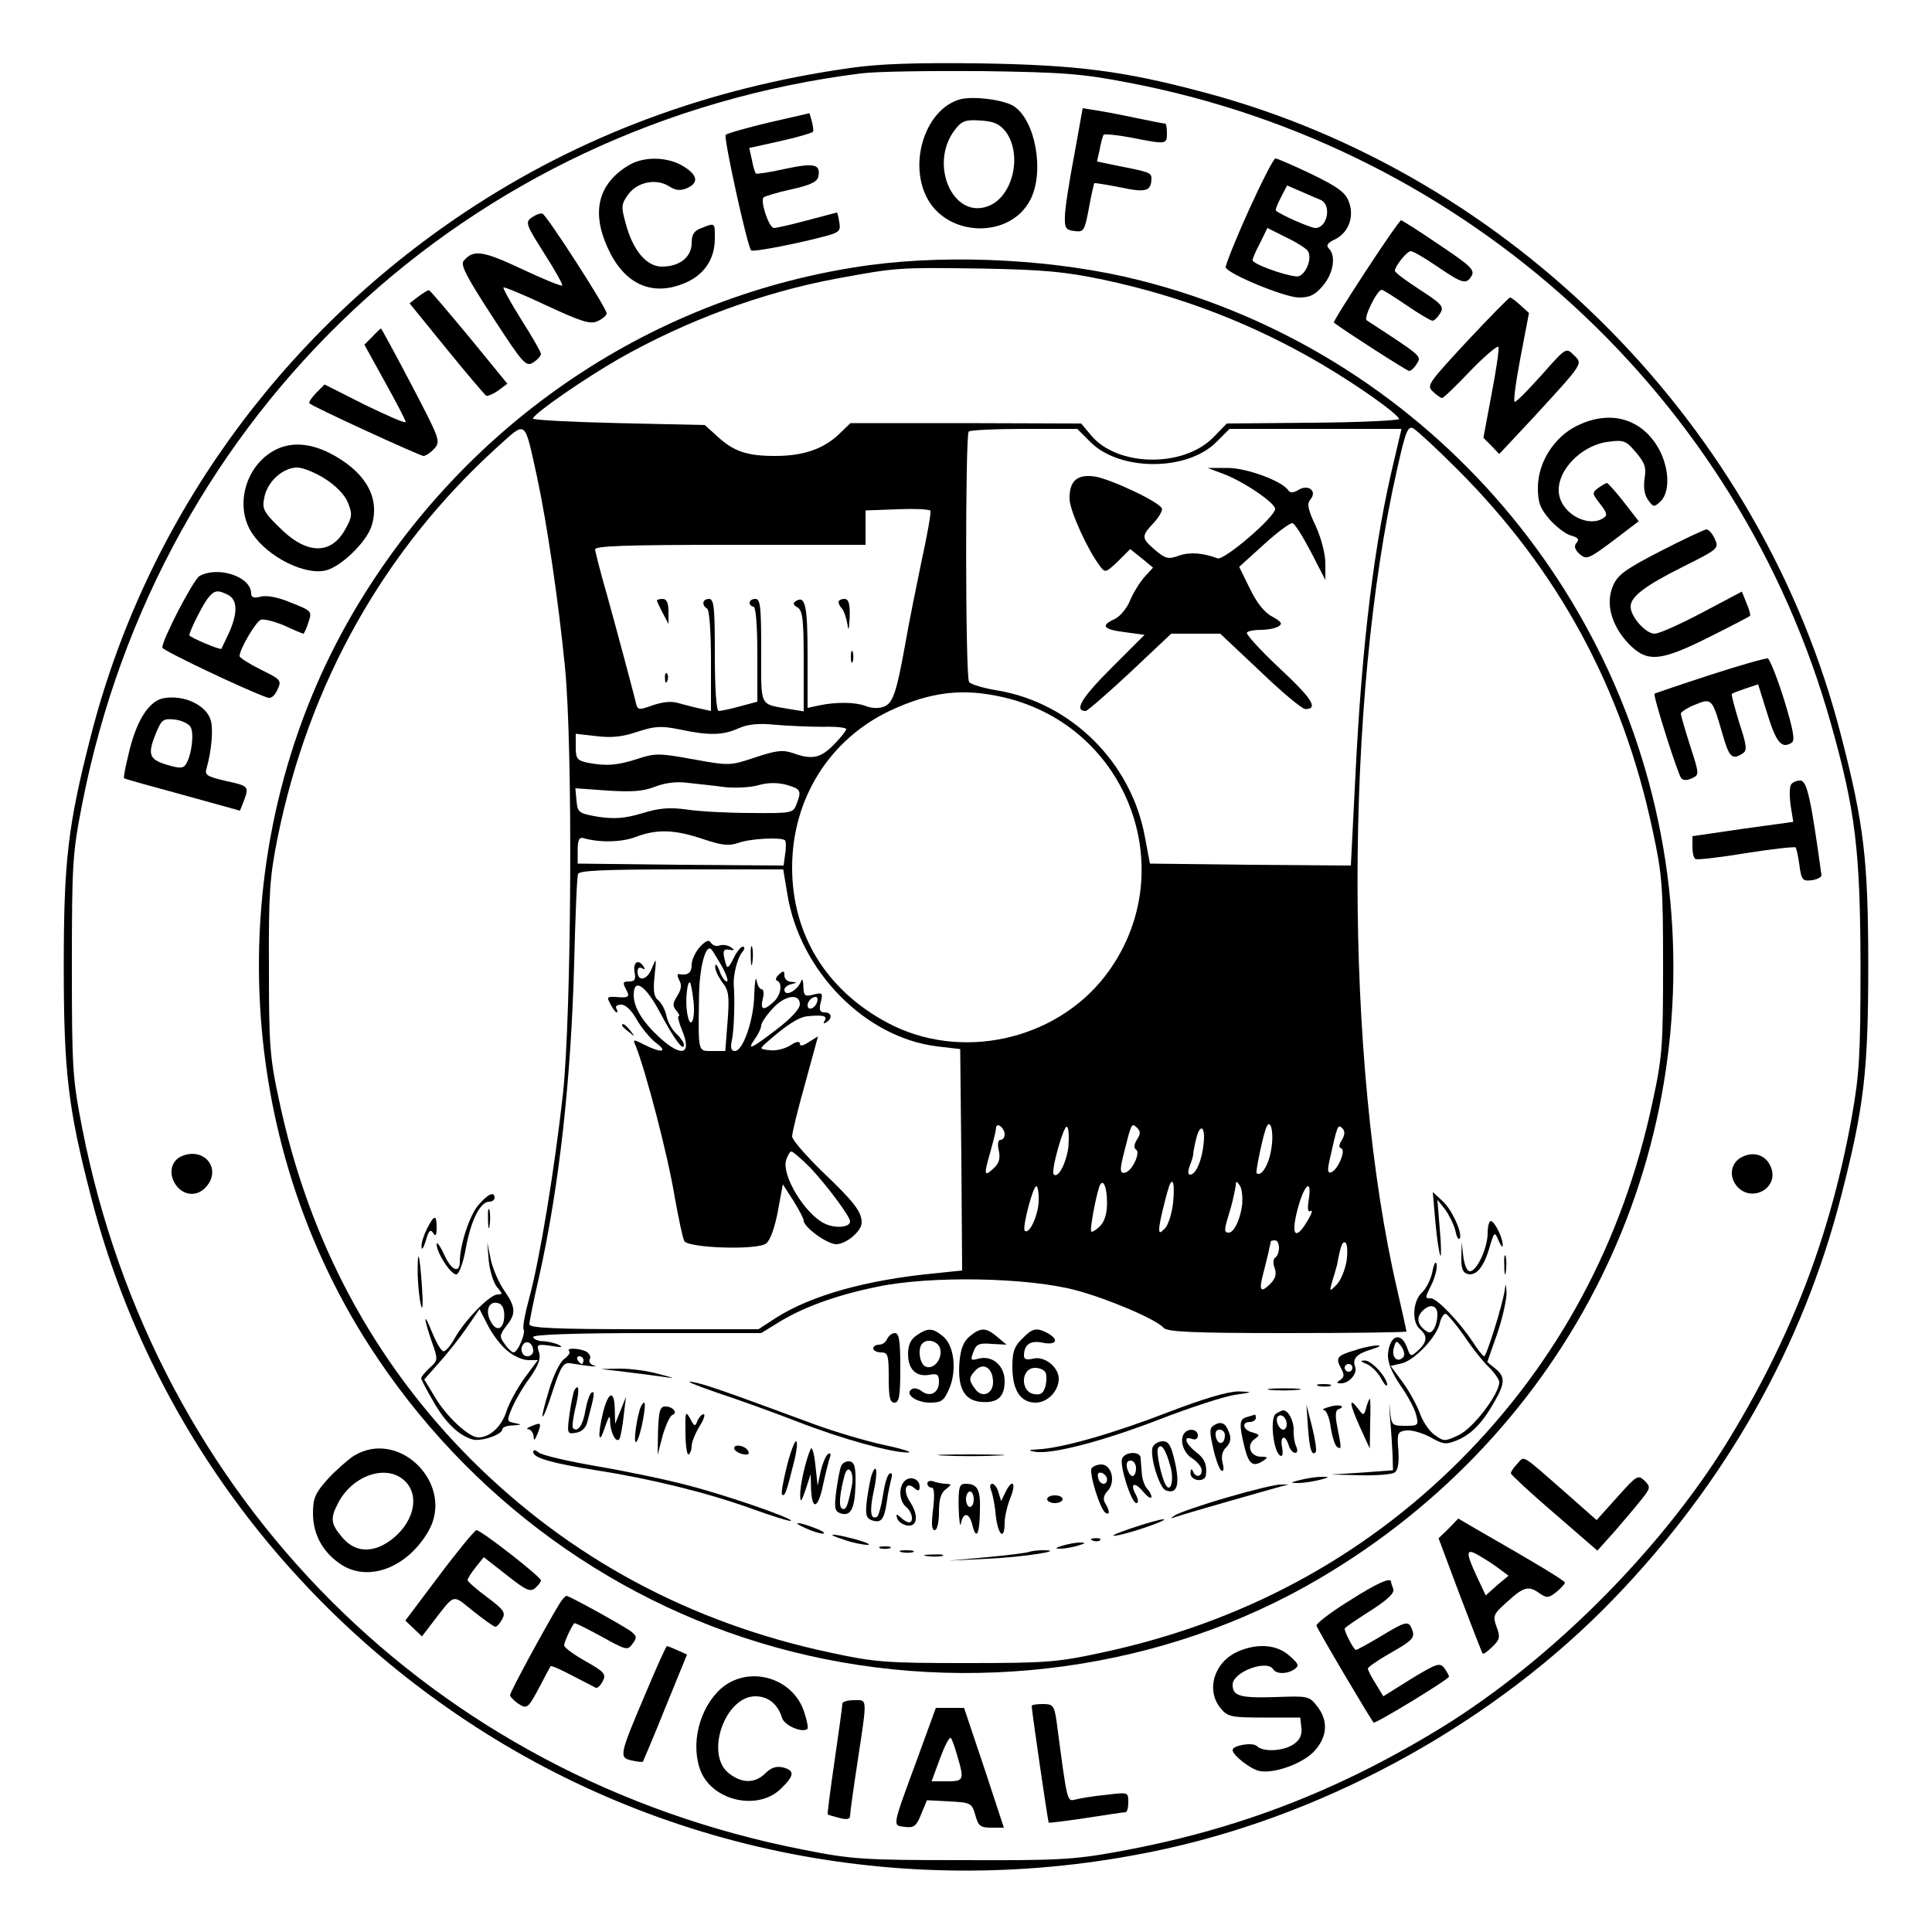 <?xml version="1.0" standalone="no"?>
<!DOCTYPE svg PUBLIC "-//W3C//DTD SVG 20010904//EN"
 "http://www.w3.org/TR/2001/REC-SVG-20010904/DTD/svg10.dtd">
<svg version="1.0" xmlns="http://www.w3.org/2000/svg"
 width="500pt" height="500pt" viewBox="0 0 500 500"
 preserveAspectRatio="xMidYMid meet">

<g transform="translate(0,500) scale(0.1,-0.1)"
fill="#000000" stroke="none">
<path d="M2200 4824 c-369 -52 -700 -176 -995 -372 -484 -322 -829 -805 -970
-1357 -59 -230 -70 -322 -70 -595 0 -273 11 -367 70 -595 141 -552 486 -1035
970 -1357 529 -352 1182 -472 1815 -332 428 95 853 332 1155 645 291 301 491
656 590 1044 59 230 70 322 70 595 0 273 -11 367 -70 595 -205 802 -851 1454
-1649 1666 -210 56 -330 71 -581 75 -165 2 -260 -1 -335 -12z m721 -38 c876
-167 1580 -811 1818 -1661 63 -224 75 -325 76 -620 0 -239 -3 -285 -23 -398
-56 -309 -158 -573 -325 -844 -173 -278 -452 -557 -730 -730 -271 -167 -535
-269 -844 -325 -114 -21 -157 -23 -403 -22 -256 0 -285 2 -411 27 -958 187
-1678 907 -1866 1866 -25 128 -27 152 -27 421 0 269 2 293 27 421 199 1012
998 1761 2015 1889 37 5 177 7 312 6 215 -3 262 -7 381 -30z"/>
<path d="M2485 4743 c-88 -24 -134 -160 -87 -253 52 -104 215 -109 268 -8 38
72 14 206 -42 243 -26 17 -106 27 -139 18z m118 -84 c44 -60 18 -170 -47 -193
-91 -33 -153 111 -84 199 17 22 27 26 66 23 35 -2 49 -9 65 -29z"/>
<path d="M2780 4598 c-13 -68 -24 -139 -24 -158 -1 -30 2 -35 25 -38 24 -3 26
1 37 59 6 34 13 63 14 65 2 1 32 -4 68 -11 66 -14 79 -10 80 23 0 15 -6 17
-83 32 l-58 12 7 31 c3 18 8 35 10 38 2 3 34 0 71 -7 91 -18 93 -18 93 11 0
14 -2 25 -4 25 -3 0 -35 6 -73 14 -37 8 -84 17 -104 20 l-37 6 -22 -122z"/>
<path d="M1990 4683 c-58 -14 -108 -28 -112 -32 -6 -6 56 -289 66 -299 5 -5
128 19 200 39 28 8 32 13 28 34 -2 14 -5 25 -6 25 0 0 -35 -9 -76 -20 -41 -11
-80 -20 -87 -20 -13 0 -36 70 -27 79 3 3 35 13 72 21 50 11 68 20 70 34 6 31
-11 35 -86 19 -40 -9 -74 -14 -76 -12 -2 2 -7 18 -10 35 l-7 31 81 18 c45 10
82 21 84 24 2 3 0 16 -3 27 l-6 21 -105 -24z"/>
<path d="M1625 4571 c-77 -47 -95 -120 -52 -213 41 -91 111 -125 193 -93 54
20 84 62 84 118 0 41 1 41 -34 27 -20 -7 -26 -17 -26 -39 0 -36 -31 -61 -77
-61 -40 0 -76 43 -94 113 -12 43 -11 49 7 74 24 33 74 42 107 20 16 -10 28
-11 45 -4 31 14 28 34 -10 57 -41 25 -104 26 -143 1z"/>
<path d="M3231 4454 c-34 -75 -60 -141 -59 -146 6 -17 153 -78 190 -78 28 0
42 7 62 31 27 32 34 77 15 96 -8 8 -3 15 17 24 35 18 50 60 34 99 -9 23 -31
38 -97 70 -46 22 -88 40 -92 40 -5 0 -36 -61 -70 -136z m186 29 c30 -12 19
-73 -13 -73 -12 0 -90 34 -102 45 -2 2 4 17 13 34 l16 31 37 -16 c20 -9 42
-18 49 -21z m-32 -133 c11 -18 -4 -58 -24 -65 -15 -4 -105 25 -119 40 -2 2 6
22 18 44 l20 41 50 -25 c27 -13 52 -29 55 -35z"/>
<path d="M1376 4437 c-17 -12 -15 -18 32 -92 28 -44 49 -81 47 -84 -3 -2 -50
17 -105 43 -100 47 -125 51 -150 21 -9 -10 7 -41 74 -144 80 -123 87 -131 106
-119 11 7 20 17 20 22 0 5 -23 45 -51 89 -27 43 -48 81 -46 83 2 2 53 -19 112
-47 91 -42 113 -49 132 -40 13 6 23 15 23 20 0 14 -155 254 -166 258 -6 2 -18
-3 -28 -10z"/>
<path d="M3535 4299 c-47 -72 -85 -132 -83 -134 26 -20 189 -125 195 -125 5 0
14 9 20 19 12 20 14 18 -130 112 -9 6 27 79 39 79 3 0 32 -18 64 -40 32 -22
63 -40 67 -40 5 0 14 9 20 19 11 17 5 24 -52 61 -36 23 -65 45 -65 49 0 12 31
51 41 51 6 0 37 -18 69 -40 66 -45 75 -47 89 -23 8 15 -6 27 -85 80 -51 35
-96 63 -98 63 -3 0 -44 -59 -91 -131z"/>
<path d="M2251 4314 c-556 -76 -1045 -404 -1335 -896 -342 -582 -326 -1333 40
-1901 255 -396 645 -678 1092 -791 462 -117 965 -48 1367 189 646 380 996
1088 900 1822 -98 742 -640 1354 -1363 1537 -212 54 -483 69 -701 40z m605
-38 c203 -43 391 -116 567 -220 93 -55 190 -124 198 -140 2 -4 -97 -9 -221
-10 l-225 -2 -35 -36 c-78 -79 -248 -76 -316 5 l-26 31 -298 1 -299 0 -28 -27
c-41 -40 -94 -58 -167 -58 -74 0 -108 12 -151 52 l-31 28 -224 5 c-124 3 -223
8 -221 12 7 16 135 104 222 154 174 99 371 172 564 208 157 29 160 29 375 26
162 -3 216 -8 316 -29z m-1466 -511 c26 -122 55 -319 72 -490 21 -208 17 -899
-5 -1105 -22 -198 -60 -428 -87 -528 -11 -40 -18 -77 -15 -82 6 -10 -15 -60
-26 -60 -4 0 -15 10 -23 22 -14 19 -13 23 4 46 26 32 25 49 -5 92 -14 20 -30
57 -35 81 l-9 44 4 -49 c3 -27 13 -58 22 -68 14 -16 14 -18 1 -18 -20 0 -83
-64 -111 -113 -11 -20 -25 -36 -30 -34 -6 2 -18 23 -28 47 -23 58 -24 43 -2
-21 17 -48 17 -49 -5 -69 -12 -11 -22 -23 -22 -27 0 -3 14 -30 31 -59 31 -55
65 -88 101 -99 21 -7 78 12 78 26 0 5 12 10 28 10 23 2 24 2 5 6 -22 4 -22 6
-8 39 8 19 28 54 46 78 23 33 29 50 24 66 -7 21 -5 22 31 17 28 -5 33 -4 19 3
-11 5 -30 9 -42 9 -13 1 -23 6 -23 11 0 6 105 10 295 10 l295 0 39 24 c66 42
154 74 262 96 138 29 389 24 513 -9 86 -23 209 -76 227 -97 9 -11 73 -14 320
-14 170 0 309 2 309 4 0 2 -11 51 -24 108 -137 589 -137 1523 0 2125 22 99 28
112 42 104 9 -5 59 -51 111 -103 263 -262 430 -569 508 -937 25 -115 27 -145
27 -351 0 -206 -2 -236 -27 -351 -77 -362 -244 -673 -498 -928 -253 -253 -566
-421 -928 -498 -115 -25 -145 -27 -351 -27 -206 0 -236 2 -351 27 -362 77
-673 244 -928 498 -253 253 -421 566 -498 928 -25 114 -27 147 -27 346 -1 191
2 235 22 335 81 401 275 746 568 1012 78 70 70 76 104 -77z m1432 91 c76 -76
250 -76 326 0 l34 34 223 0 222 0 -18 -77 c-52 -213 -84 -474 -101 -816 l-12
-237 -260 2 -260 3 -13 69 c-35 193 -191 347 -381 379 -37 6 -70 16 -74 22
-10 13 -10 639 -1 648 3 4 68 7 144 7 l137 0 34 -34z m-437 -308 c-14 -68 -33
-161 -41 -208 -24 -134 -33 -160 -57 -169 -13 -5 -33 -4 -47 2 -26 10 -76 11
-122 1 l-28 -6 0 136 c0 131 -6 156 -31 140 -8 -5 -6 -10 5 -16 13 -8 16 -29
16 -139 l0 -130 -37 6 c-79 14 -73 2 -73 151 0 112 -2 134 -15 134 -8 0 -15
-4 -15 -10 0 -5 5 -10 10 -10 6 0 10 -48 10 -123 l0 -123 -45 -12 c-25 -7 -50
-12 -55 -12 -6 0 -10 56 -10 145 0 122 -2 145 -15 145 -17 0 -20 -16 -5 -25 6
-4 10 -60 10 -136 l0 -129 -27 6 c-16 3 -40 10 -56 14 -18 6 -40 4 -67 -5 -40
-14 -40 -14 -46 13 -13 51 -44 167 -73 272 -17 58 -30 111 -31 118 0 9 76 12
350 12 l350 0 0 45 0 44 83 3 c45 2 83 0 85 -4 2 -4 -8 -62 -23 -130z m214
-353 c325 -77 463 -458 261 -721 -130 -168 -376 -221 -563 -121 -158 84 -247
228 -247 402 0 178 97 332 254 406 105 49 188 59 295 34z m-466 -76 c31 1 57
-2 57 -6 0 -4 -14 -22 -32 -40 -34 -35 -56 -40 -106 -22 -26 9 -43 7 -97 -11
-66 -22 -67 -22 -161 -5 -88 16 -99 16 -144 1 -53 -17 -80 -19 -129 -10 -27 6
-31 10 -31 41 l0 34 53 -6 c38 -5 68 -2 106 11 46 15 62 16 111 6 75 -16 111
-15 151 3 25 11 52 14 99 9 36 -3 91 -5 123 -5z m-258 -156 c28 -3 67 -1 88 5
24 7 49 7 72 1 38 -11 40 -15 26 -51 -8 -22 -13 -23 -117 -22 -60 0 -135 4
-167 9 -44 6 -71 4 -116 -10 -44 -13 -70 -15 -112 -9 -52 9 -54 11 -57 42 l-3
32 83 -6 c63 -4 93 -2 123 10 26 10 56 14 85 10 25 -3 68 -7 95 -11z m-57
-134 c51 -17 68 -19 94 -10 31 11 111 15 120 6 2 -3 3 -18 0 -35 l-4 -30 -267
2 -266 3 0 35 c0 26 4 34 15 31 41 -12 99 -11 135 3 56 21 101 19 173 -5z
m220 -145 c33 -198 201 -369 387 -392 l60 -7 3 -287 2 -286 -67 -7 c-180 -17
-322 -57 -414 -115 l-46 -30 -296 0 c-232 0 -297 3 -297 13 0 6 11 62 25 122
52 233 83 509 91 815 3 118 7 221 10 228 2 9 65 12 267 12 l264 0 11 -66z
m562 -620 c0 -8 -5 -14 -11 -14 -6 0 -8 -11 -4 -28 4 -21 1 -33 -15 -47 -23
-21 -24 -15 -8 40 6 22 12 45 13 50 1 6 3 14 3 18 3 13 22 -3 22 -19z m165
-32 c-5 -41 -27 -84 -38 -71 -8 8 26 128 34 123 5 -2 6 -26 4 -52z m177 18
c-7 -11 -8 -21 -2 -25 12 -7 -8 -52 -26 -59 -17 -6 -17 6 -3 59 17 68 18 70
32 56 9 -9 9 -16 -1 -31z m348 -24 c-6 -40 -26 -73 -38 -62 -3 3 15 90 24 115
11 32 22 -7 14 -53z m183 24 c-8 -12 -9 -20 -2 -22 13 -4 -8 -55 -26 -62 -9
-3 -10 5 -4 32 20 89 21 94 33 82 7 -7 7 -16 -1 -30z m-358 -9 c-4 -43 -20
-81 -35 -81 -6 0 -6 9 -1 23 5 12 9 25 9 30 0 4 3 21 7 37 10 44 25 37 20 -9z
m-250 -154 c0 -27 -6 -48 -18 -60 -10 -10 -21 -17 -23 -14 -4 4 11 86 21 116
9 24 20 1 20 -42z m171 1 c-3 -29 -13 -59 -21 -67 -13 -13 -15 -13 -15 -1 0
14 15 76 25 108 10 30 16 8 11 -40z m179 -3 c-4 -38 -21 -75 -35 -75 -13 0
-12 7 1 50 6 19 12 44 14 55 2 11 4 22 4 25 1 3 5 -1 10 -9 5 -7 7 -28 6 -46z
m-527 3 c-3 -38 -25 -84 -36 -73 -7 7 21 115 30 115 4 0 7 -19 6 -42z m699 7
c-4 -24 -2 -33 5 -29 6 4 3 -7 -8 -25 -31 -53 -44 -39 -26 29 17 65 38 83 29
25z m-77 -124 c0 -11 -4 -22 -10 -26 -5 -3 -6 -15 -1 -27 5 -15 2 -27 -11 -40
-27 -27 -31 -18 -17 33 6 24 13 51 14 59 2 8 4 16 4 18 1 1 6 2 11 2 6 0 10
-9 10 -19z m175 -34 c-4 -23 -15 -51 -26 -62 -19 -19 -19 -19 -10 13 6 18 10
35 11 37 9 50 14 64 22 59 5 -3 6 -24 3 -47z m-2180 -141 c0 -36 -20 -45 -35
-16 -15 27 -5 53 17 48 12 -2 18 -13 18 -32z m7 -91 c16 -14 41 -25 55 -25
l25 0 -35 -47 c-19 -27 -40 -65 -46 -85 -13 -40 -43 -68 -73 -68 -25 0 -84 55
-114 107 l-26 43 38 43 c22 24 54 65 72 91 l33 48 21 -41 c11 -22 33 -52 50
-66z m68 -1 c0 -8 -7 -14 -15 -14 -15 0 -21 21 -9 33 10 9 24 -2 24 -19z"/>
<path d="M1237 1880 c-22 -26 -47 -103 -47 -145 0 -32 -22 -23 -40 17 -11 24
-20 36 -20 28 0 -23 39 -82 52 -78 7 3 18 34 24 70 13 70 37 118 60 118 8 0
14 5 14 10 0 18 -18 10 -43 -20z"/>
<path d="M3715 1835 c4 -44 10 -82 13 -85 2 -3 2 29 -2 70 l-6 75 20 -25 c10
-14 22 -38 26 -53 3 -16 8 -26 11 -23 10 10 -18 74 -43 97 l-26 24 7 -80z"/>
<path d="M1263 1845 c0 -22 2 -30 4 -17 2 12 2 30 0 40 -3 9 -5 -1 -4 -23z"/>
<path d="M1105 1820 c-8 -16 -15 -37 -14 -47 0 -10 5 -3 11 16 7 26 12 31 19
20 6 -10 9 -7 9 14 0 35 -6 34 -25 -3z"/>
<path d="M3850 1809 c0 -39 -28 -99 -46 -99 -7 0 -14 15 -17 38 l-4 37 -1 -38
c-1 -26 3 -39 13 -43 23 -9 44 14 59 65 13 44 14 45 24 21 6 -14 11 -20 11
-13 1 18 -21 63 -31 63 -4 0 -8 -14 -8 -31z"/>
<path d="M3893 1725 c0 -22 2 -30 4 -17 2 12 2 30 0 40 -3 9 -5 -1 -4 -23z"/>
<path d="M1081 1699 c1 -30 5 -65 9 -79 4 -14 5 8 2 50 -6 89 -12 106 -11 29z"/>
<path d="M3707 1709 c-4 -20 -16 -44 -27 -54 -24 -22 -27 -77 -5 -95 20 -17
19 -33 -5 -55 -19 -17 -20 -17 -29 9 -16 41 -45 30 -49 -19 -1 -20 9 -46 32
-80 19 -27 38 -62 41 -77 7 -27 5 -28 -28 -28 -35 0 -36 1 -40 43 -2 23 -2 15
0 -18 3 -33 6 -78 7 -100 l1 -40 -80 -6 -80 -5 75 -2 c41 -1 81 2 89 7 9 6 12
24 10 57 -4 45 -2 49 20 52 13 2 41 -6 62 -17 35 -20 41 -20 71 -8 37 16 65
45 96 100 27 47 28 64 2 85 l-21 17 26 74 c14 41 24 88 24 105 -2 26 -2 27 -5
6 -6 -39 -47 -170 -53 -170 -3 0 -17 17 -30 38 -34 51 -92 112 -108 112 -16 0
-16 0 3 38 8 18 14 40 12 50 -2 10 -7 2 -11 -19z m13 -111 c0 -13 -4 -29 -9
-37 -8 -12 -12 -12 -25 -2 -19 16 -20 33 -4 49 19 19 38 14 38 -10z m69 -55
c21 -32 51 -69 65 -82 14 -14 26 -31 26 -38 0 -31 -68 -120 -105 -137 -36 -17
-38 -17 -63 1 -14 10 -31 36 -38 57 -8 21 -27 56 -44 79 l-31 42 30 7 c33 9
88 67 97 103 3 14 10 25 15 25 4 0 26 -26 48 -57z m-158 -56 c-15 -15 -30 1
-24 24 6 21 7 21 20 4 8 -12 9 -23 4 -28z"/>
<path d="M2372 1544 c-15 -10 -22 -25 -22 -48 0 -40 21 -60 55 -54 21 4 25 1
25 -19 0 -28 -24 -40 -45 -23 -8 6 -19 9 -25 5 -20 -12 10 -35 47 -35 30 0 36
5 50 37 20 48 12 112 -17 135 -27 22 -39 22 -68 2z m61 -34 c7 -26 -16 -55
-37 -47 -16 6 -22 47 -9 60 13 14 41 6 46 -13z"/>
<path d="M2510 1542 c-16 -13 -24 -32 -27 -68 -5 -65 12 -98 55 -102 43 -4 62
12 62 54 0 39 -31 67 -67 58 -21 -6 -22 -4 -14 17 7 20 15 24 47 21 l39 -2
-24 20 c-29 25 -43 25 -71 2z m60 -119 c0 -31 -29 -42 -46 -18 -18 24 -17 30
2 50 21 20 44 3 44 -32z"/>
<path d="M2645 1535 c-20 -19 -25 -34 -25 -72 0 -61 21 -93 60 -93 31 0 60 30
60 62 0 30 -37 59 -65 52 -18 -4 -25 -2 -25 7 0 30 17 41 49 34 35 -7 43 8 12
25 -29 15 -39 13 -66 -15z m60 -86 c4 -5 4 -21 1 -35 -5 -19 -12 -25 -29 -22
-37 5 -36 68 2 68 11 0 23 -5 26 -11z"/>
<path d="M2296 1535 c-3 -8 -12 -15 -21 -15 -8 0 -15 -4 -15 -10 0 -5 9 -10
20 -10 18 0 20 -7 20 -65 0 -51 3 -65 15 -65 12 0 15 17 15 90 0 70 -3 90 -14
90 -8 0 -16 -7 -20 -15z"/>
<path d="M3508 1506 c-48 -14 -52 -20 -38 -46 10 -18 9 -24 -1 -31 -11 -7 -11
-9 2 -9 21 0 43 26 36 43 -8 21 5 34 43 45 19 6 26 10 15 10 -11 0 -37 -5 -57
-12z m-8 -46 c0 -5 -4 -10 -10 -10 -5 0 -10 5 -10 10 0 6 5 10 10 10 6 0 10
-4 10 -10z"/>
<path d="M1473 1503 c4 -3 -2 -12 -13 -20 -11 -8 -28 -43 -39 -80 -28 -91 -19
-92 10 -1 20 61 27 72 44 70 49 -8 79 -11 62 -6 -9 3 -14 10 -11 16 4 6 0 14
-7 19 -16 10 -56 12 -46 2z m37 -23 c0 -5 -2 -10 -4 -10 -3 0 -8 5 -11 10 -3
6 -1 10 4 10 6 0 11 -4 11 -10z"/>
<path d="M3537 1470 c12 -5 29 -22 37 -37 8 -15 15 -23 16 -17 0 19 -41 64
-58 63 -13 0 -11 -3 5 -9z"/>
<path d="M1615 1450 c33 -4 78 -10 100 -13 34 -5 33 -4 -10 7 -27 8 -72 14
-100 14 l-50 -1 60 -7z"/>
<path d="M1855 1396 c55 -18 149 -52 208 -75 116 -45 246 -81 287 -80 14 0
-13 9 -60 19 -47 10 -128 34 -180 53 -246 91 -287 105 -320 111 -19 3 10 -9
65 -28z"/>
<path d="M3413 1413 c9 -2 23 -2 30 0 6 3 -1 5 -18 5 -16 0 -22 -2 -12 -5z"/>
<path d="M1487 1403 c-3 -5 -9 -33 -13 -62 -7 -51 -6 -53 16 -49 15 2 26 12
30 28 19 71 20 81 11 76 -5 -3 -12 -24 -16 -46 -6 -38 -20 -58 -32 -46 -3 3 0
26 6 52 11 43 10 66 -2 47z"/>
<path d="M3287 1403 c18 -2 50 -2 70 0 21 2 7 4 -32 4 -38 0 -55 -2 -38 -4z"/>
<path d="M3020 1344 c-140 -54 -272 -92 -335 -95 -24 -1 -25 -3 -7 -6 41 -8
173 26 321 83 80 31 169 60 196 64 49 7 49 8 10 9 -26 0 -89 -18 -185 -55z"/>
<path d="M1561 1346 c-15 -61 -12 -91 4 -41 11 32 14 35 14 15 1 -29 16 -56
24 -44 3 5 8 32 11 59 l6 50 -14 -35 -14 -35 -1 38 c-1 50 -16 47 -30 -7z"/>
<path d="M3536 1358 c-6 -22 -7 -23 -21 -4 -25 33 -23 14 4 -46 l26 -57 1 65
c1 35 1 64 -1 64 -1 0 -6 -10 -9 -22z"/>
<path d="M1656 1353 c-12 -40 -17 -98 -8 -83 11 17 26 100 19 100 -3 0 -8 -8
-11 -17z"/>
<path d="M3440 1359 c-14 -4 -20 -7 -14 -8 7 -1 15 -21 18 -46 4 -24 11 -47
17 -50 11 -7 11 -3 0 52 -6 29 -5 44 3 46 22 8 0 14 -24 6z"/>
<path d="M1703 1297 l-1 -62 13 50 c8 27 19 51 25 53 15 5 2 22 -18 22 -14 0
-17 -11 -19 -63z"/>
<path d="M3385 1306 c4 -57 10 -75 20 -64 3 3 -1 32 -9 64 l-15 59 4 -59z"/>
<path d="M1774 1292 c0 -33 4 -58 8 -56 5 3 8 13 8 22 0 9 9 32 20 50 11 17
16 32 11 32 -5 0 -12 -8 -16 -17 -6 -16 -8 -15 -19 6 -12 21 -13 17 -12 -37z"/>
<path d="M3302 1341 c-16 -10 -7 -97 11 -108 6 -4 8 4 5 21 -6 30 8 35 17 6 3
-11 11 -20 17 -20 6 0 7 7 2 18 -4 9 -7 28 -6 42 0 24 -14 50 -27 50 -3 0 -12
-4 -19 -9z m28 -27 c0 -8 -4 -14 -9 -14 -11 0 -22 26 -14 34 9 9 23 -3 23 -20z"/>
<path d="M3228 1333 c-21 -5 -22 -18 -7 -79 11 -44 22 -52 49 -34 12 8 11 10
-6 10 -28 0 -39 29 -18 45 15 11 15 12 -5 18 -24 6 -29 27 -6 27 8 0 15 5 15
10 0 6 -1 9 -2 9 -2 -1 -11 -3 -20 -6z"/>
<path d="M1375 1309 c-11 -4 -14 -8 -7 -8 6 -1 12 -9 13 -18 0 -13 3 -11 10 6
11 29 10 31 -16 20z"/>
<path d="M3141 1311 c-11 -7 -11 -17 -1 -60 6 -28 16 -54 21 -57 6 -3 7 5 3
20 -4 17 -1 31 10 41 10 11 13 22 7 37 -9 26 -21 31 -40 19z m29 -25 c0 -24
-17 -28 -23 -6 -3 13 0 20 9 20 8 0 14 -6 14 -14z"/>
<path d="M3067 1293 c-16 -15 -6 -52 18 -67 14 -9 25 -23 25 -31 0 -18 -16
-20 -23 -2 -3 7 -6 5 -6 -5 -1 -21 38 -26 40 -5 3 28 -4 43 -27 60 -26 21 -33
42 -9 33 9 -3 15 0 15 9 0 15 -21 20 -33 8z"/>
<path d="M2036 1204 c-9 -37 -15 -69 -12 -72 7 -6 11 5 30 81 8 31 11 57 6 57
-4 0 -15 -30 -24 -66z"/>
<path d="M2983 1255 c-8 -22 17 -106 34 -112 29 -11 37 13 24 72 -10 44 -16
55 -32 55 -11 0 -22 -7 -26 -15z m46 -50 c10 -35 1 -70 -12 -48 -11 18 -26 87
-20 95 8 15 20 -3 32 -47z"/>
<path d="M1900 1252 c0 -5 9 -12 21 -15 13 -3 19 -1 16 6 -5 15 -37 22 -37 9z"/>
<path d="M2098 1250 c-13 -29 -28 -95 -27 -120 0 -20 3 -17 14 15 l13 40 1
-37 c2 -58 18 -54 31 9 7 32 15 64 18 72 3 8 1 12 -5 8 -6 -4 -14 -24 -19 -44
l-8 -38 -6 55 c-3 30 -9 48 -12 40z"/>
<path d="M1380 1242 c0 -15 49 -29 163 -47 141 -22 287 -58 401 -99 55 -20
101 -34 103 -32 7 6 -169 67 -267 92 -52 14 -157 36 -233 49 -76 13 -145 29
-153 36 -9 7 -14 8 -14 1z"/>
<path d="M2442 1233 c37 -2 100 -2 140 0 40 1 10 3 -67 3 -77 0 -110 -1 -73
-3z"/>
<path d="M2904 1225 c-7 -18 24 -115 37 -115 6 0 5 9 -1 21 -17 30 -4 36 19 8
11 -13 20 -19 21 -13 0 5 -5 15 -11 21 -7 7 -13 25 -14 40 -1 15 -3 34 -3 41
-3 17 -41 15 -48 -3z m36 -25 c0 -11 -4 -20 -9 -20 -5 0 -11 9 -14 20 -3 13 0
20 9 20 8 0 14 -9 14 -20z"/>
<path d="M2177 1206 c-4 -9 -9 -38 -13 -66 -5 -41 -4 -51 10 -56 27 -10 38 10
40 72 1 47 -2 59 -15 62 -9 1 -19 -4 -22 -12z m28 -49 c-11 -56 -16 -67 -26
-61 -9 5 -6 38 7 87 9 30 25 7 19 -26z"/>
<path d="M2825 1200 c-7 -12 22 -107 36 -115 12 -8 11 6 -1 25 -6 10 -4 20 7
32 21 23 10 68 -17 68 -10 0 -22 -5 -25 -10z m40 -28 c0 -18 -20 -15 -23 4 -3
10 1 15 10 12 7 -3 13 -10 13 -16z"/>
<path d="M2257 1186 c-4 -9 -9 -38 -13 -64 -5 -41 -3 -50 11 -56 25 -9 33 0
40 47 3 23 9 50 12 61 3 11 1 16 -5 12 -6 -3 -13 -29 -17 -56 -4 -27 -11 -52
-15 -55 -17 -10 -20 14 -9 65 11 49 8 77 -4 46z"/>
<path d="M2341 1167 c-16 -16 -14 -52 4 -67 16 -13 21 -40 7 -40 -4 0 -14 6
-21 13 -11 10 -13 9 -9 -3 3 -8 14 -16 26 -18 27 -4 30 27 6 63 -18 28 -10 53
12 34 11 -9 14 -8 14 4 0 19 -24 29 -39 14z"/>
<path d="M3365 1170 c-27 -7 -27 -8 -5 -8 14 0 39 4 55 8 27 7 27 8 5 8 -14 0
-38 -4 -55 -8z"/>
<path d="M2400 1161 c0 -6 5 -11 11 -11 7 0 8 -18 4 -55 -5 -38 -4 -55 4 -55
6 0 11 19 11 46 0 33 5 51 18 60 15 12 16 13 0 14 -9 0 -23 3 -32 6 -9 3 -16
1 -16 -5z"/>
<path d="M2481 1098 c1 -35 4 -53 6 -40 6 29 21 28 29 -3 10 -42 19 -28 20 33
2 58 -6 72 -38 72 -15 0 -18 -9 -17 -62z m39 22 c0 -11 -4 -20 -10 -20 -5 0
-10 9 -10 20 0 11 5 20 10 20 6 0 10 -9 10 -20z"/>
<path d="M2565 1143 c4 -10 10 -39 12 -65 6 -52 23 -66 23 -19 0 16 7 45 15
65 16 39 5 51 -13 14 l-11 -23 -7 23 c-3 12 -11 22 -16 22 -6 0 -7 -8 -3 -17z"/>
<path d="M3177 1125 c-66 -19 -126 -40 -135 -46 -15 -9 -14 -10 3 -4 26 9 244
71 270 78 l20 5 -20 0 c-11 1 -73 -14 -138 -33z"/>
<path d="M2710 1120 c0 -5 9 -10 20 -10 11 0 20 5 20 10 0 6 -9 10 -20 10 -11
0 -20 -4 -20 -10z"/>
<path d="M2925 1044 c-38 -13 -55 -21 -36 -18 41 7 142 43 121 42 -8 0 -46
-11 -85 -24z"/>
<path d="M2085 1045 c17 -8 37 -14 45 -14 8 0 -1 7 -20 14 -46 18 -64 17 -25
0z"/>
<path d="M2185 1015 c22 -8 49 -13 60 -13 11 0 -2 6 -30 14 -63 17 -84 16 -30
-1z"/>
<path d="M2828 1013 c7 -3 16 -2 19 1 4 3 -2 6 -13 5 -11 0 -14 -3 -6 -6z"/>
<path d="M2750 1000 c-20 -6 -21 -8 -5 -8 11 0 31 4 45 8 20 6 21 8 5 8 -11 0
-31 -4 -45 -8z"/>
<path d="M2278 993 c6 -2 18 -2 25 0 6 3 1 5 -13 5 -14 0 -19 -2 -12 -5z"/>
<path d="M2333 983 c9 -2 23 -2 30 0 6 3 -1 5 -18 5 -16 0 -22 -2 -12 -5z"/>
<path d="M2664 984 c-7 -3 -56 -9 -110 -14 l-99 -9 100 5 c93 4 207 22 145 22
-14 0 -30 -2 -36 -4z"/>
<path d="M2398 973 c12 -2 30 -2 40 0 9 3 -1 5 -23 4 -22 0 -30 -2 -17 -4z"/>
<path d="M3165 3774 c50 -18 135 -75 135 -91 0 -21 -132 -134 -149 -128 -37
14 -72 17 -100 7 -27 -10 -35 -8 -61 14 -36 31 -37 36 -5 70 14 15 24 32 22
38 -6 17 -134 77 -175 83 -45 6 -65 -12 -64 -59 1 -30 46 -130 78 -172 14 -19
15 -19 47 11 l32 32 30 -24 29 -24 -21 -23 c-12 -13 -29 -40 -38 -61 -8 -21
-27 -43 -40 -49 -38 -17 -30 -27 26 -34 l51 -7 -87 -87 c-77 -77 -96 -110 -65
-110 4 0 56 45 115 100 l106 100 64 0 63 0 103 -97 c56 -54 109 -98 117 -98
35 0 18 27 -68 107 -49 46 -87 88 -83 91 3 4 20 7 37 7 17 0 37 4 45 9 11 7 7
12 -16 25 -20 10 -40 35 -58 72 l-28 57 64 58 c35 32 69 57 74 55 6 -1 27 -35
48 -75 l37 -72 0 43 c0 25 -11 66 -25 97 -20 42 -23 57 -14 68 19 22 -5 41
-31 25 -13 -8 -21 -8 -26 -1 -15 24 -110 59 -159 58 l-50 0 40 -15z"/>
<path d="M1700 3446 c0 -2 7 -17 15 -32 l15 -29 0 33 c0 22 -5 32 -15 32 -8 0
-15 -2 -15 -4z"/>
<path d="M2170 3442 c0 -4 4 -12 9 -17 5 -6 11 -23 14 -40 3 -21 4 -16 6 18 1
36 -3 47 -14 47 -8 0 -15 -4 -15 -8z"/>
<path d="M2202 3300 c0 -14 2 -19 5 -12 2 6 2 18 0 25 -3 6 -5 1 -5 -13z"/>
<path d="M1721 3244 c0 -11 3 -14 6 -6 3 7 2 16 -1 19 -3 4 -6 -2 -5 -13z"/>
<path d="M1811 2549 c-11 -12 -21 -33 -21 -46 0 -21 -10 -28 -33 -24 -5 1 -4
-6 1 -16 7 -12 5 -24 -5 -40 -12 -19 -13 -26 -3 -38 7 -8 10 -15 6 -15 -3 0 1
-16 9 -36 26 -62 1 -72 -56 -21 -45 41 -69 79 -69 112 0 46 31 25 69 -47 36
-68 61 -101 61 -82 0 6 -9 19 -19 28 -11 10 -23 31 -26 46 -3 16 -13 34 -21
41 -12 9 -14 25 -10 63 5 48 5 49 -7 20 -12 -31 -37 -36 -37 -8 0 9 5 12 12 8
7 -4 8 -3 4 4 -13 21 -28 13 -24 -13 4 -20 1 -25 -14 -25 -16 0 -17 -3 -8 -20
11 -21 8 -23 -28 -20 -21 1 -22 -1 -12 -19 6 -12 13 -21 16 -21 3 0 2 5 -1 10
-3 6 2 10 13 10 11 0 27 -15 40 -39 13 -22 35 -49 50 -60 32 -24 14 -27 -30
-5 -29 15 -31 15 -23 -2 27 -69 83 -282 101 -391 10 -56 21 -108 25 -115 11
-18 189 -24 212 -6 10 8 22 40 30 83 l13 70 27 -42 c15 -24 27 -47 27 -52 0
-17 61 -61 84 -61 26 0 66 34 66 56 0 28 -20 54 -101 131 -43 42 -79 83 -79
92 0 9 15 71 34 138 l33 121 -24 -15 c-15 -10 -23 -11 -23 -4 0 7 -9 6 -24 -4
-14 -9 -37 -15 -53 -13 -28 3 -28 3 -8 21 50 44 82 65 105 67 41 4 52 1 44
-12 -4 -7 -3 -8 4 -4 17 10 15 26 -4 26 -12 0 -15 6 -10 26 6 24 5 26 -19 20
-22 -6 -25 -3 -26 21 0 16 -3 22 -6 13 -10 -25 -43 -41 -43 -21 0 5 8 12 18
14 16 4 16 5 0 6 -10 0 -18 8 -18 16 0 13 -2 14 -14 3 -8 -7 -10 -14 -5 -16
15 -6 10 -38 -9 -55 -26 -24 -35 -21 -28 8 4 14 2 25 -3 25 -5 0 -11 10 -13
23 -2 12 -5 -5 -6 -37 -1 -65 -29 -146 -50 -146 -10 0 -12 8 -8 28 6 25 8 106
5 142 -2 25 9 71 22 86 7 8 7 14 1 14 -5 0 -16 -14 -24 -31 -13 -25 -16 -27
-20 -12 -9 32 -7 38 10 35 14 -2 14 -1 3 7 -8 5 -21 7 -29 4 -8 -3 -17 0 -22
7 -5 9 -13 6 -29 -11z m58 -51 c11 -21 17 -38 12 -38 -5 0 -14 12 -19 28 -6
15 -11 20 -11 11 -1 -9 8 -27 18 -41 17 -21 19 -35 14 -101 l-6 -77 -33 0
c-38 0 -37 -6 -35 135 0 78 17 144 32 128 4 -4 16 -25 28 -45z m-74 -91 c5
-52 -10 -75 -17 -26 -5 31 1 83 8 76 2 -2 6 -24 9 -50z m275 -6 c0 -12 -23
-37 -60 -65 -68 -52 -78 -56 -56 -24 9 12 16 28 16 34 0 6 12 25 28 42 31 36
72 43 72 13z m44 4 c-6 -16 -24 -21 -24 -7 0 11 11 22 21 22 5 0 6 -7 3 -15z
m-17 -427 c43 -46 103 -126 103 -139 0 -16 -40 -19 -67 -5 -50 25 -109 122
-99 162 4 13 10 24 14 24 4 0 26 -19 49 -42z"/>
<path d="M1943 2525 c0 -22 2 -30 4 -17 2 12 2 30 0 40 -3 9 -5 -1 -4 -23z"/>
<path d="M1610 2346 c0 -2 8 -10 18 -17 15 -13 16 -12 3 4 -13 16 -21 21 -21
13z"/>
<path d="M1082 4232 l-22 -17 95 -117 c52 -64 99 -119 103 -122 4 -2 18 4 31
13 l24 18 -99 121 c-55 66 -101 121 -104 121 -3 0 -15 -7 -28 -17z"/>
<path d="M3796 4116 c-100 -108 -105 -114 -87 -130 9 -9 20 -16 23 -16 4 0 37
32 74 71 38 39 70 66 72 61 2 -6 -6 -61 -18 -123 l-21 -112 21 -21 20 -21 88
94 c131 143 129 139 105 162 -20 20 -20 20 -82 -50 -35 -39 -66 -71 -71 -71
-4 0 3 52 15 115 l22 115 -22 20 c-12 11 -24 20 -27 20 -3 0 -53 -51 -112
-114z"/>
<path d="M964 4129 l-21 -21 53 -96 c30 -54 54 -100 54 -104 0 -5 -47 16 -105
44 l-105 53 -22 -22 c-12 -13 -20 -24 -17 -27 9 -9 286 -136 295 -136 6 0 19
9 28 19 17 19 14 25 -59 165 -42 80 -78 146 -79 146 -1 0 -11 -9 -22 -21z"/>
<path d="M4081 3898 c-59 -29 -101 -95 -101 -160 0 -39 6 -54 31 -83 17 -19
42 -38 55 -41 18 -5 22 -10 14 -19 -7 -8 -5 -17 8 -29 18 -15 23 -13 86 34
l67 51 -38 49 c-21 27 -41 49 -44 50 -3 0 -13 -6 -23 -13 -16 -12 -16 -14 5
-41 18 -23 20 -30 8 -37 -37 -24 -101 8 -113 56 -15 59 53 134 129 142 37 5
44 2 69 -28 23 -27 27 -39 22 -68 -3 -24 0 -43 10 -56 13 -18 15 -18 32 -2 27
27 21 97 -12 147 -46 70 -124 88 -205 48z"/>
<path d="M704 3831 c-72 -44 -96 -145 -51 -212 41 -61 137 -109 191 -95 39 10
103 72 117 113 23 70 -10 135 -94 183 -61 35 -117 39 -163 11z m137 -70 c27
-17 51 -41 59 -61 12 -29 12 -37 -6 -69 -37 -68 -101 -67 -172 5 -40 39 -44
48 -38 76 7 41 48 78 85 78 15 0 47 -13 72 -29z"/>
<path d="M4296 3573 c-91 -47 -110 -61 -122 -90 -19 -45 -4 -101 40 -148 48
-50 81 -48 209 16 56 28 104 53 106 55 2 2 -2 17 -9 33 l-12 30 -102 -54 c-57
-30 -112 -55 -124 -55 -23 0 -62 44 -62 70 0 26 37 54 137 104 90 45 92 47 81
71 -6 14 -16 25 -22 25 -6 -1 -60 -26 -120 -57z"/>
<path d="M516 3509 c-16 -10 -96 -164 -96 -185 0 -7 210 -107 271 -129 10 -4
19 3 27 20 11 24 10 26 -43 52 -30 15 -55 31 -55 35 0 18 42 89 55 94 7 3 35
-4 61 -15 25 -12 48 -21 49 -21 2 0 8 13 13 29 10 29 9 30 -44 51 -33 14 -63
20 -79 16 -18 -5 -25 -2 -25 8 0 44 -86 72 -134 45z m75 -49 c24 -13 24 -47 2
-97 -10 -21 -19 -40 -20 -42 -3 -4 -83 30 -83 35 0 10 36 82 49 97 16 20 25
21 52 7z"/>
<path d="M4425 3253 c-77 -25 -141 -47 -143 -48 -5 -4 60 -208 69 -219 5 -6
16 -6 28 0 19 9 19 10 -5 84 -13 41 -24 79 -24 83 0 4 16 15 36 23 44 18 45
17 71 -73 18 -63 25 -71 53 -53 12 8 11 19 -9 80 -12 40 -21 73 -19 74 1 2 18
8 35 14 l33 11 24 -77 c23 -74 37 -91 63 -74 9 6 4 33 -20 112 -18 57 -37 104
-42 106 -6 1 -73 -18 -150 -43z"/>
<path d="M423 3193 c-36 -7 -67 -53 -87 -131 -10 -40 -17 -74 -15 -76 2 -2 71
-21 152 -43 l148 -41 10 25 c14 38 13 39 -47 52 -50 12 -55 15 -49 34 12 43
17 96 11 121 -10 40 -69 69 -123 59z m70 -74 c10 -16 3 -74 -12 -97 -7 -11
-16 -11 -50 -1 -46 14 -50 27 -26 85 13 31 18 35 46 32 18 -2 36 -10 42 -19z"/>
<path d="M4635 2969 c-4 -6 -4 -30 -1 -53 l7 -43 -131 -18 -130 -19 0 -27 c0
-15 3 -30 8 -32 4 -3 63 4 130 15 68 11 126 17 129 15 2 -3 7 -24 10 -47 5
-37 8 -41 32 -38 14 2 25 8 25 13 -27 195 -37 245 -55 245 -10 0 -21 -5 -24
-11z"/>
<path d="M473 2009 c-30 -11 -38 -45 -19 -74 20 -30 56 -33 79 -7 41 45 -2
103 -60 81z"/>
<path d="M4509 2006 c-30 -14 -36 -51 -13 -77 38 -42 107 -4 88 48 -11 32 -43
45 -75 29z"/>
<path d="M915 1232 c-16 -11 -47 -38 -67 -60 -32 -36 -38 -49 -38 -88 0 -57
27 -104 76 -135 71 -43 168 -5 222 87 71 121 -74 269 -193 196z m132 -64 c43
-40 22 -116 -43 -159 -44 -29 -87 -25 -118 12 -30 35 -32 49 -11 89 37 72 125
102 172 58z"/>
<path d="M3927 1212 c-10 -10 -17 -21 -17 -25 0 -3 50 -50 112 -103 l112 -97
44 49 c23 27 55 64 69 82 25 31 25 34 9 50 -17 16 -20 14 -71 -43 l-53 -59
-78 69 c-120 105 -108 98 -127 77z"/>
<path d="M3749 1044 l-26 -25 55 -147 c31 -81 57 -149 59 -151 2 -3 13 5 25
17 20 19 21 26 11 52 -10 28 -9 32 28 65 43 39 55 42 84 21 18 -12 23 -12 43
4 12 10 22 21 22 24 0 5 -71 48 -230 139 l-46 27 -25 -26z m131 -104 l24 -18
-30 -25 -29 -26 -22 47 c-31 66 -30 77 5 56 16 -9 39 -24 52 -34z"/>
<path d="M1137 923 l-88 -117 21 -20 22 -21 26 34 c61 79 51 76 107 31 28 -22
53 -40 57 -40 4 0 12 9 18 20 9 17 4 24 -40 57 -27 20 -50 40 -50 44 0 3 9 18
21 33 l21 26 59 -46 c49 -39 61 -45 74 -34 8 7 15 16 15 20 0 9 -155 130 -167
130 -4 0 -48 -53 -96 -117z"/>
<path d="M3490 856 c-47 -29 -84 -58 -83 -63 2 -9 139 -241 148 -251 4 -4 195
112 195 119 0 3 -6 13 -12 22 -12 15 -20 12 -86 -28 l-72 -45 -20 33 c-11 17
-20 35 -20 39 0 3 25 21 55 38 62 35 68 42 59 64 -9 22 -15 21 -81 -19 -32
-19 -61 -35 -64 -35 -5 0 -29 45 -29 55 0 3 30 23 66 46 44 28 63 46 60 56 -3
8 -6 17 -6 19 0 13 -35 -2 -110 -50z"/>
<path d="M1447 848 c-37 -61 -127 -227 -127 -235 0 -4 10 -14 21 -22 24 -15
25 -14 61 54 11 22 22 41 23 43 2 2 27 -9 57 -25 29 -15 56 -29 60 -31 4 -2
12 6 18 17 9 18 5 24 -45 52 -30 17 -55 35 -55 41 0 8 18 47 26 57 2 2 33 -14
70 -34 65 -36 68 -37 81 -19 12 16 11 20 -4 32 -22 16 -160 92 -167 92 -3 0
-12 -10 -19 -22z"/>
<path d="M1671 618 c-69 -162 -69 -166 -37 -174 15 -3 28 -5 30 -3 1 2 28 65
58 140 l56 137 -24 11 c-14 6 -26 11 -28 11 -2 0 -27 -55 -55 -122z"/>
<path d="M3204 726 c-62 -27 -84 -100 -45 -147 18 -22 27 -24 113 -24 l93 0 3
-27 c2 -18 -4 -31 -20 -42 -26 -18 -79 -21 -95 -5 -11 11 -63 2 -63 -10 0 -13
44 -48 68 -54 38 -9 118 20 146 54 32 37 33 77 5 113 -21 27 -24 27 -108 24
-93 -3 -111 3 -111 32 0 33 89 66 105 40 8 -13 36 -13 55 0 13 9 11 14 -13 35
-32 29 -83 33 -133 11z"/>
<path d="M1866 630 c-57 -51 -80 -146 -52 -215 32 -76 146 -101 205 -46 37 35
39 49 7 57 -17 4 -31 -1 -45 -15 -27 -27 -61 -27 -95 0 -62 49 -10 199 69 199
33 0 58 -20 69 -56 6 -20 54 -40 66 -28 2 3 -2 24 -10 47 -31 87 -144 118
-214 57z"/>
<path d="M2180 591 c0 -6 -9 -72 -20 -147 -11 -75 -19 -138 -18 -140 2 -1 15
-5 31 -9 19 -5 27 -3 27 6 0 8 9 72 20 144 25 165 25 155 -10 155 -16 0 -30
-4 -30 -9z"/>
<path d="M2670 585 c0 -12 42 -300 44 -302 1 -1 44 4 96 12 52 8 98 15 103 15
4 0 7 12 7 26 0 26 0 26 -57 19 -32 -3 -68 -9 -79 -12 -23 -5 -21 -14 -50 205
-6 38 -9 42 -35 42 -16 0 -29 -2 -29 -5z"/>
<path d="M2372 443 c-64 -174 -63 -167 -30 -171 23 -3 30 2 42 33 l15 36 58
-3 c55 -3 58 -4 67 -35 8 -29 13 -33 42 -33 l32 0 -51 155 -52 155 -36 0 -37
0 -50 -137z m106 11 c18 -61 16 -64 -27 -64 l-40 0 22 60 c12 32 24 56 28 52
3 -4 11 -26 17 -48z"/>
</g>
</svg>
